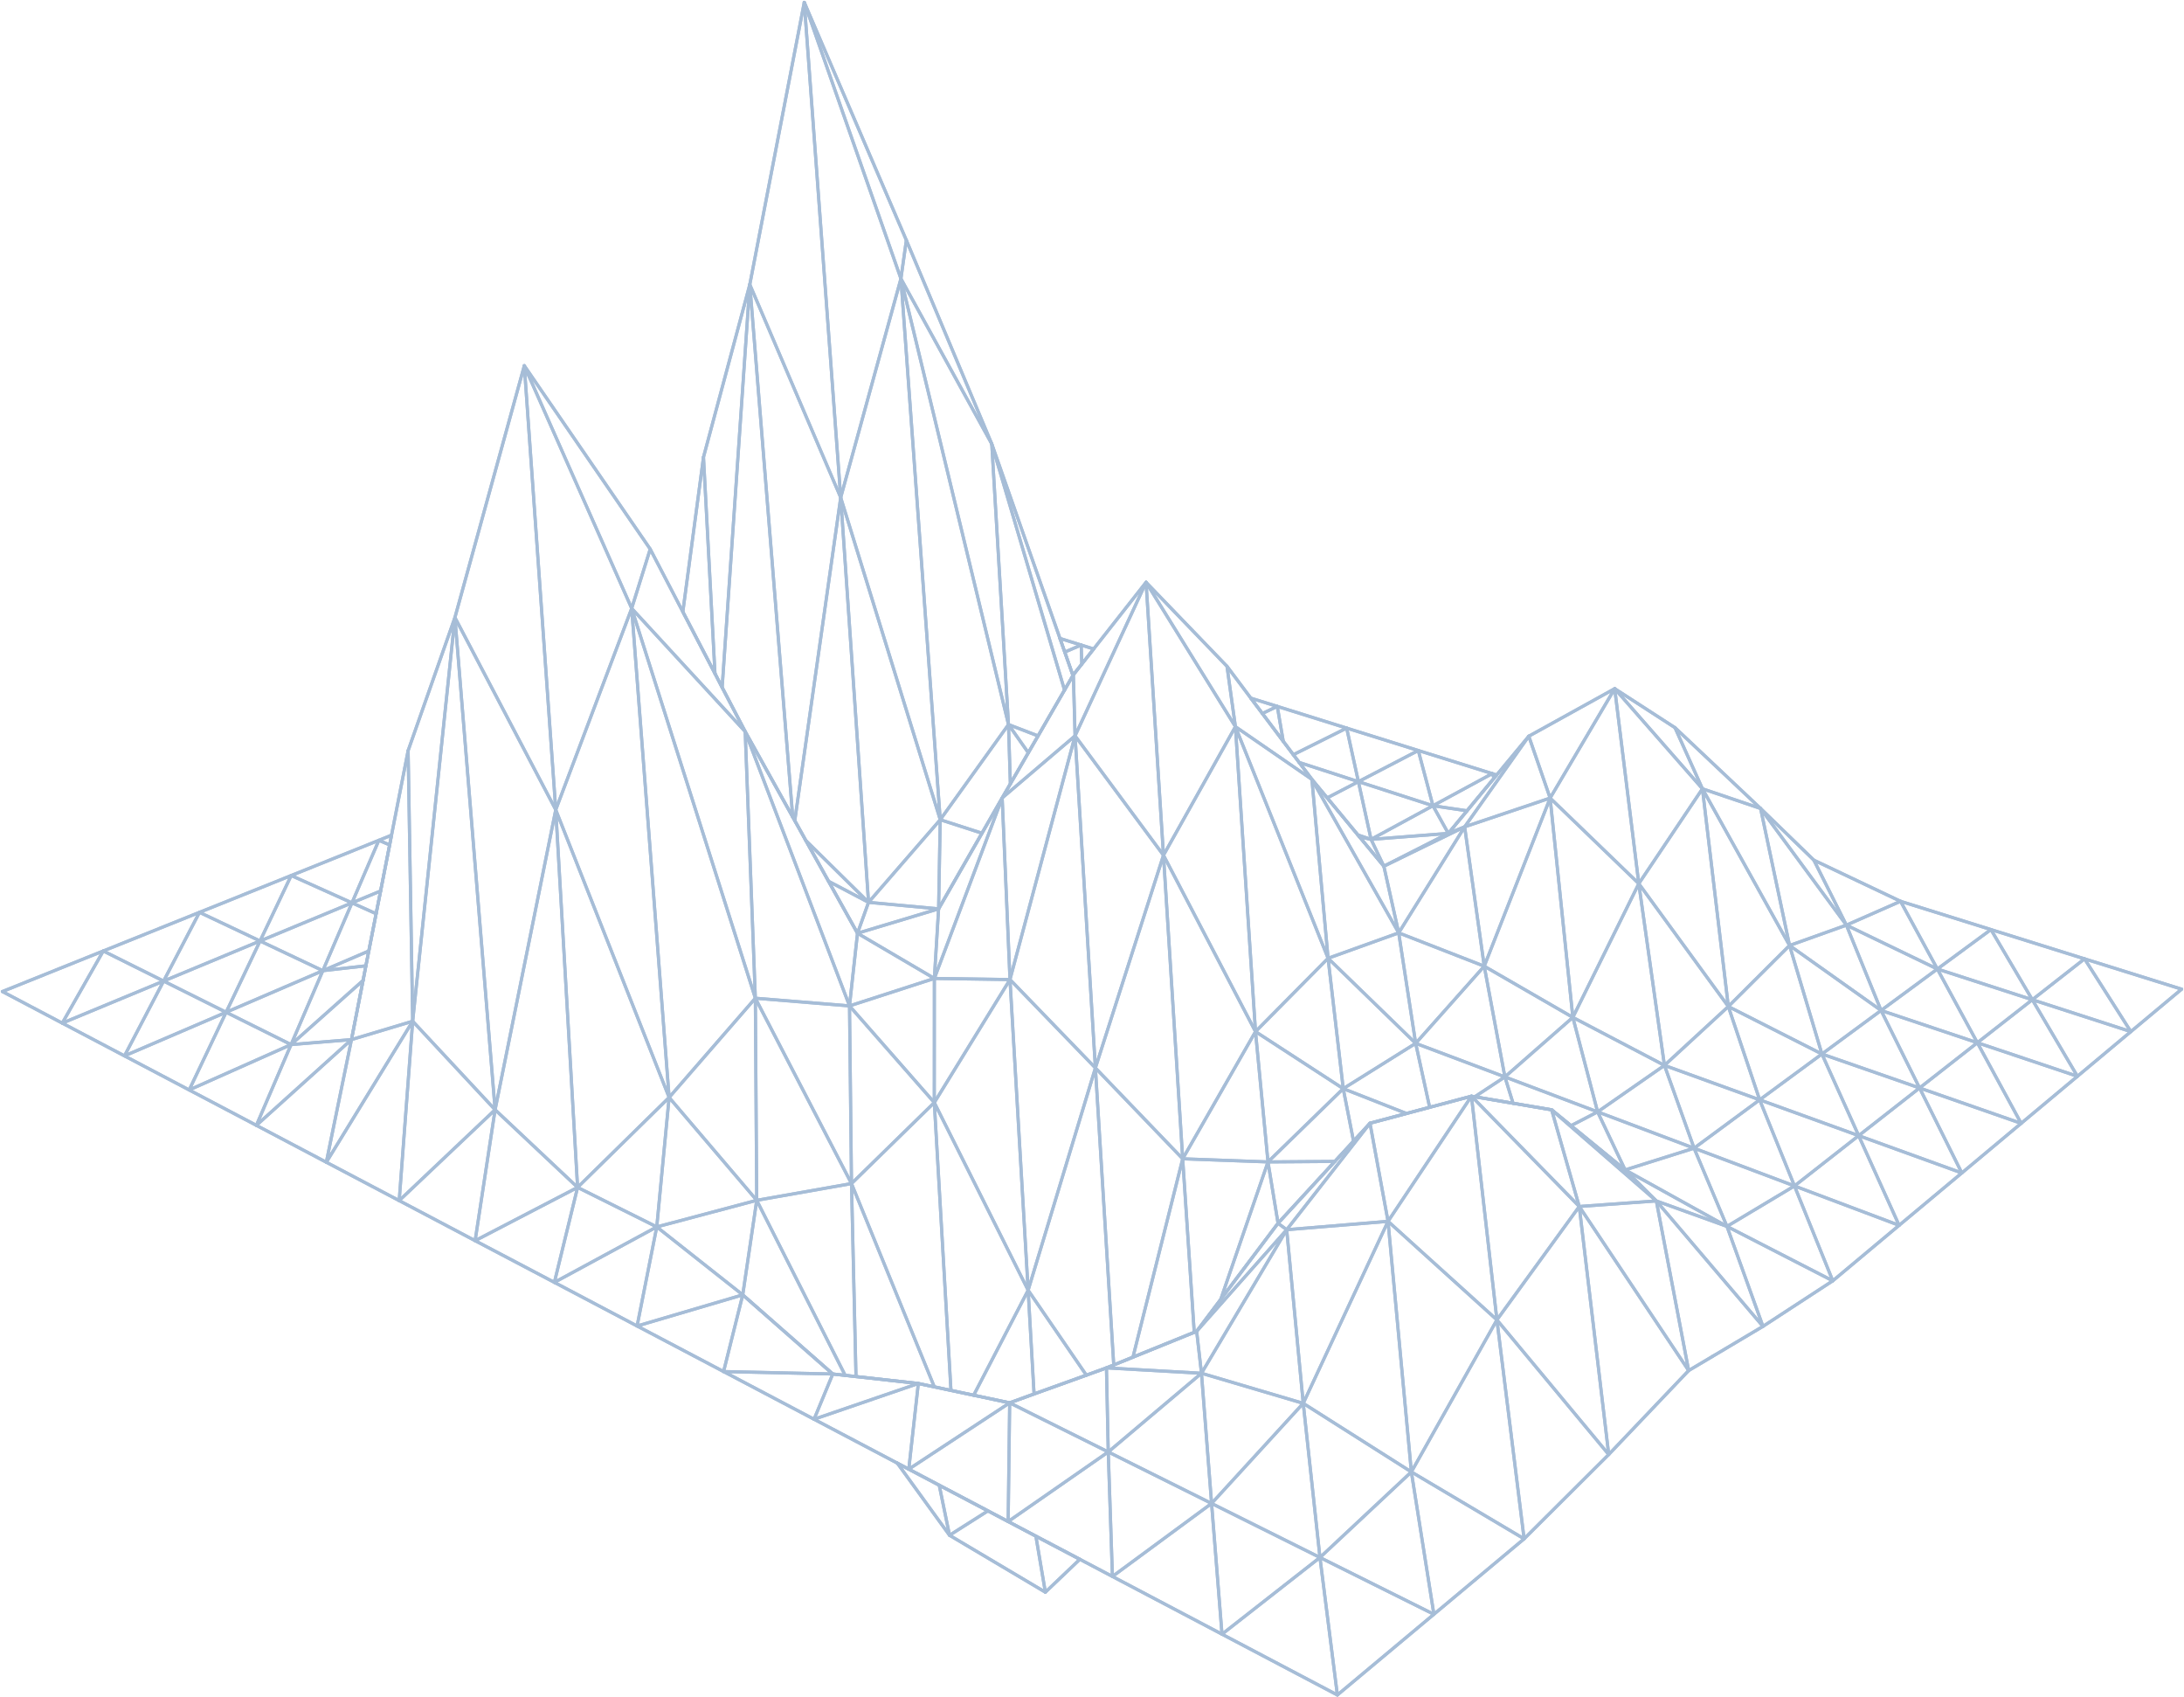 <?xml version="1.0" encoding="UTF-8"?>
<svg id="_Слой_2" data-name="Слой 2" xmlns="http://www.w3.org/2000/svg" viewBox="0 0 350.03 271.96">
  <defs>
    <style>
      .cls-1 {
        stroke: #A6BDD7;
      }

      .cls-1, .cls-2 {
        fill: none;
        stroke-linecap: round;
        stroke-linejoin: round;
        stroke-width: .50px;
      }

      .cls-2 {
        stroke: #A6BDD7;
      }
    </style>
  </defs>
  <g id="OBJECTS">
    <g>
      <g>
        <polygon class="cls-2" points="72.91 98.94 84.03 58.6 89.07 129.75 72.91 98.94"/>
        <polygon class="cls-2" points="89.07 129.75 84.03 58.6 101.24 97.48 89.07 129.75"/>
        <polygon class="cls-2" points="101.24 97.48 84.03 58.6 104.21 87.98 101.24 97.48"/>
        <polygon class="cls-2" points="89.07 129.75 101.24 97.48 107.24 175.84 89.07 129.75"/>
        <polygon class="cls-2" points="101.24 97.48 104.21 87.98 109.44 98.03 114.59 107.92 115.74 110.15 119.43 117.22 101.24 97.48"/>
        <polygon class="cls-2" points="101.24 97.48 119.43 117.22 121.06 159.94 101.24 97.48"/>
        <polygon class="cls-2" points="72.91 98.94 89.07 129.75 79.35 177.81 72.91 98.94"/>
        <polygon class="cls-2" points="72.91 98.94 79.35 177.81 66.14 163.63 72.91 98.94"/>
        <polygon class="cls-2" points="79.35 177.81 89.07 129.75 92.57 190.25 79.35 177.81"/>
        <polygon class="cls-2" points="72.91 98.94 66.14 163.63 65.41 120.27 72.91 98.94"/>
        <polygon class="cls-2" points="66.14 163.63 79.35 177.81 63.98 192.37 66.14 163.63"/>
        <polygon class="cls-2" points="66.14 163.63 63.98 192.37 52.3 186.22 66.14 163.63"/>
        <polygon class="cls-2" points="63.98 192.37 79.35 177.81 76.15 198.79 63.98 192.37"/>
        <polygon class="cls-2" points="66.14 163.63 52.3 186.22 56.33 166.57 66.14 163.63"/>
        <polygon class="cls-2" points="200.47 111.86 204.71 113.18 202.32 114.32 200.47 111.86"/>
        <polygon class="cls-2" points="202.32 114.32 204.71 113.18 205.67 118.78 202.32 114.32"/>
        <polygon class="cls-2" points="341.51 165.29 332.95 172.45 325.72 160.18 341.51 165.29"/>
        <polygon class="cls-2" points="325.72 160.18 332.95 172.45 316.91 167.07 325.72 160.18"/>
        <polygon class="cls-2" points="341.51 165.29 325.72 160.18 334.09 153.63 341.51 165.29"/>
        <polygon class="cls-2" points="334.09 153.63 349.65 158.49 341.51 165.29 334.09 153.63"/>
        <polygon class="cls-2" points="325.72 160.18 316.91 167.07 310.5 155.26 325.72 160.18"/>
        <polygon class="cls-2" points="316.91 167.07 332.95 172.45 323.93 179.99 316.91 167.07"/>
        <polygon class="cls-2" points="316.91 167.07 323.93 179.99 307.65 174.32 316.91 167.07"/>
        <polygon class="cls-2" points="316.91 167.07 307.65 174.32 301.48 161.9 316.91 167.07"/>
        <polygon class="cls-2" points="307.65 174.32 323.93 179.99 314.42 187.94 307.65 174.32"/>
        <polygon class="cls-2" points="307.65 174.32 314.42 187.94 297.89 181.96 307.65 174.32"/>
        <polygon class="cls-2" points="307.65 174.32 297.89 181.96 292 168.88 307.65 174.32"/>
        <polygon class="cls-2" points="297.89 181.96 314.42 187.94 304.37 196.33 297.89 181.96"/>
        <polygon class="cls-2" points="297.89 181.96 304.37 196.33 287.6 190.02 297.89 181.96"/>
        <polygon class="cls-2" points="334.09 153.63 325.72 160.18 319.09 148.94 334.09 153.63"/>
        <polygon class="cls-2" points="319.09 148.94 325.72 160.18 310.5 155.26 319.09 148.94"/>
        <polygon class="cls-2" points="244.27 246.56 229.81 258.65 226.2 235.84 244.27 246.56"/>
        <polygon class="cls-2" points="226.2 235.84 229.81 258.65 211.55 249.55 226.2 235.84"/>
        <polygon class="cls-2" points="244.27 246.56 226.2 235.84 239.91 211.48 244.27 246.56"/>
        <polygon class="cls-2" points="239.91 211.48 226.2 235.84 222.46 195.69 239.91 211.48"/>
        <polygon class="cls-2" points="244.27 246.56 239.91 211.48 257.83 233.05 244.27 246.56"/>
        <polygon class="cls-2" points="319.09 148.94 310.5 155.26 304.6 144.41 319.09 148.94"/>
        <polygon class="cls-2" points="310.5 155.26 316.91 167.07 301.48 161.9 310.5 155.26"/>
        <polygon class="cls-2" points="301.48 161.9 307.65 174.32 292 168.88 301.48 161.9"/>
        <polygon class="cls-2" points="310.5 155.26 301.48 161.9 295.92 148.23 310.5 155.26"/>
        <polygon class="cls-2" points="214.34 271.58 195.85 261.84 211.55 249.55 214.34 271.58"/>
        <polygon class="cls-2" points="257.83 233.05 239.91 211.48 253.11 193.31 257.83 233.05"/>
        <polygon class="cls-2" points="301.48 161.9 292 168.88 286.81 151.49 301.48 161.9"/>
        <polygon class="cls-2" points="253.11 193.31 239.91 211.48 235.83 175.64 253.11 193.31"/>
        <polygon class="cls-2" points="214.34 271.58 211.55 249.55 229.81 258.65 214.34 271.58"/>
        <polygon class="cls-2" points="211.55 249.55 195.85 261.84 194.18 240.89 211.55 249.55"/>
        <polygon class="cls-2" points="257.83 233.05 253.11 193.31 270.64 219.6 257.83 233.05"/>
        <polygon class="cls-2" points="270.64 219.6 253.11 193.31 265.46 192.42 270.64 219.6"/>
        <polygon class="cls-2" points="265.46 192.42 253.11 193.31 248.68 177.82 265.46 192.42"/>
        <polygon class="cls-2" points="270.64 219.6 265.46 192.42 282.55 212.52 274.43 217.35 270.64 219.6"/>
        <polygon class="cls-2" points="282.55 212.52 265.46 192.42 276.78 196.5 282.55 212.52"/>
        <polygon class="cls-2" points="287.6 190.02 304.37 196.33 293.74 205.22 287.6 190.02"/>
        <polygon class="cls-2" points="287.6 190.02 293.74 205.22 276.78 196.5 287.6 190.02"/>
        <polygon class="cls-2" points="287.6 190.02 276.78 196.5 271.51 183.97 287.6 190.02"/>
        <polygon class="cls-2" points="276.78 196.5 293.74 205.22 282.55 212.52 276.78 196.5"/>
        <polygon class="cls-2" points="276.78 196.5 265.46 192.42 260.46 187.45 276.78 196.5"/>
        <polygon class="cls-2" points="292 168.88 297.89 181.96 282.02 176.22 292 168.88"/>
        <polygon class="cls-2" points="297.89 181.96 287.6 190.02 282.02 176.22 297.89 181.96"/>
        <polygon class="cls-2" points="226.2 235.84 211.55 249.55 208.87 224.85 226.2 235.84"/>
        <polygon class="cls-2" points="304.6 144.41 310.5 155.26 295.92 148.23 304.6 144.41"/>
        <polygon class="cls-2" points="282.02 176.22 287.6 190.02 271.51 183.97 282.02 176.22"/>
        <polygon class="cls-2" points="265.46 192.42 248.68 177.82 251.79 180.36 260.46 187.45 265.46 192.42"/>
        <polygon class="cls-2" points="235.83 175.64 239.91 211.48 222.46 195.69 235.83 175.64"/>
        <polygon class="cls-2" points="235.83 175.64 222.46 195.69 219.57 179.97 225.42 178.41 229.13 177.42 235.83 175.64"/>
        <polygon class="cls-2" points="222.46 195.69 226.2 235.84 208.87 224.85 222.46 195.69"/>
        <polygon class="cls-2" points="208.87 224.85 211.55 249.55 194.18 240.89 208.87 224.85"/>
        <polygon class="cls-2" points="282.02 176.22 271.51 183.97 266.76 170.7 282.02 176.22"/>
        <polygon class="cls-2" points="248.68 177.82 253.11 193.31 235.83 175.64 236.36 175.73 242.5 176.77 248.68 177.82"/>
        <polygon class="cls-2" points="194.18 240.89 195.85 261.84 178.29 252.59 194.18 240.89"/>
        <polygon class="cls-2" points="194.18 240.89 178.29 252.59 177.62 232.64 194.18 240.89"/>
        <polygon class="cls-2" points="304.6 144.41 295.92 148.23 290.71 137.82 304.6 144.41"/>
        <polygon class="cls-2" points="271.51 183.97 276.78 196.5 260.46 187.45 271.51 183.97"/>
        <polygon class="cls-2" points="271.51 183.97 260.46 187.45 256.05 178.15 271.51 183.97"/>
        <polygon class="cls-2" points="295.92 148.23 301.48 161.9 286.81 151.49 295.92 148.23"/>
        <polygon class="cls-2" points="208.87 224.85 194.18 240.89 192.56 220.03 208.87 224.85"/>
        <polygon class="cls-2" points="295.92 148.23 286.81 151.49 282.17 129.54 295.92 148.23"/>
        <polygon class="cls-2" points="222.46 195.69 208.87 224.85 206.22 197.03 222.46 195.69"/>
        <polygon class="cls-2" points="286.81 151.49 292 168.88 277 161.27 286.81 151.49"/>
        <polygon class="cls-2" points="286.81 151.49 277 161.27 272.85 126.38 286.81 151.49"/>
        <polygon class="cls-2" points="277 161.27 292 168.88 282.02 176.22 277 161.27"/>
        <polygon class="cls-2" points="277 161.27 282.02 176.22 266.76 170.7 277 161.27"/>
        <polygon class="cls-2" points="277 161.27 266.76 170.7 262.65 141.58 277 161.27"/>
        <polygon class="cls-2" points="295.92 148.23 282.17 129.54 290.71 137.82 295.92 148.23"/>
        <polygon class="cls-2" points="282.17 129.54 286.81 151.49 272.85 126.38 282.17 129.54"/>
        <polygon class="cls-2" points="219.57 179.97 222.46 195.69 206.22 197.03 219.57 179.97"/>
        <polygon class="cls-2" points="282.17 129.54 272.85 126.38 268.45 116.59 282.17 129.54"/>
        <polygon class="cls-2" points="277 161.27 262.65 141.58 272.85 126.38 277 161.27"/>
        <polygon class="cls-2" points="208.87 224.85 192.56 220.03 206.22 197.03 208.87 224.85"/>
        <polygon class="cls-2" points="192.56 220.03 194.18 240.89 177.62 232.64 192.56 220.03"/>
        <polygon class="cls-2" points="192.56 220.03 177.62 232.64 177.33 219.17 192.56 220.03"/>
        <polygon class="cls-2" points="266.76 170.7 271.51 183.97 256.05 178.15 266.76 170.7"/>
        <polygon class="cls-2" points="256.05 178.15 260.46 187.45 251.79 180.36 256.05 178.15"/>
        <polygon class="cls-2" points="177.62 232.64 178.29 252.59 173.07 249.84 166.02 246.13 161.58 243.79 177.62 232.64"/>
        <polygon class="cls-2" points="272.85 126.38 262.65 141.58 258.79 110.34 272.85 126.38"/>
        <polygon class="cls-2" points="262.65 141.58 266.76 170.7 252.08 163.01 262.65 141.58"/>
        <polygon class="cls-2" points="262.65 141.58 252.08 163.01 248.44 127.87 262.65 141.58"/>
        <polygon class="cls-2" points="177.62 232.64 161.58 243.79 161.82 224.77 177.62 232.64"/>
        <polygon class="cls-2" points="252.08 163.01 266.76 170.7 256.05 178.15 252.08 163.01"/>
        <polygon class="cls-2" points="256.05 178.15 251.79 180.36 248.68 177.82 242.5 176.77 241.19 172.55 256.05 178.15"/>
        <polygon class="cls-2" points="252.08 163.01 256.05 178.15 241.19 172.55 252.08 163.01"/>
        <polygon class="cls-2" points="252.08 163.01 241.19 172.55 237.88 154.81 252.08 163.01"/>
        <polygon class="cls-2" points="219.57 179.97 206.22 197.03 204.83 196 213.94 186.09 216.93 182.84 219.57 179.97"/>
        <polygon class="cls-2" points="206.22 197.03 192.56 220.03 191.79 213.31 206.22 197.03"/>
        <polygon class="cls-2" points="192.56 220.03 177.33 219.17 178.5 218.7 181.58 217.45 191.4 213.47 191.79 213.31 192.56 220.03"/>
        <polygon class="cls-2" points="177.33 219.17 177.62 232.64 161.82 224.77 165.73 223.35 174.11 220.34 177.33 219.17"/>
        <polygon class="cls-2" points="268.45 116.59 272.85 126.38 258.79 110.34 268.45 116.59"/>
        <polygon class="cls-2" points="258.79 110.34 262.65 141.58 248.44 127.87 258.79 110.34"/>
        <polygon class="cls-2" points="248.44 127.87 252.08 163.01 237.88 154.81 248.44 127.87"/>
        <polygon class="cls-2" points="161.82 224.77 161.58 243.79 158.34 242.08 150.53 237.97 145.65 235.4 161.82 224.77"/>
        <polygon class="cls-2" points="161.82 224.77 145.65 235.4 147.18 221.67 149.74 222.21 152.41 222.78 156.05 223.55 161.82 224.77"/>
        <polygon class="cls-2" points="204.83 196 206.22 197.03 191.79 213.31 195.65 208.19 204.83 196"/>
        <polygon class="cls-2" points="237.88 154.81 241.19 172.55 226.89 167.17 237.88 154.81"/>
        <polygon class="cls-2" points="237.88 154.81 226.89 167.17 224.17 149.47 237.88 154.81"/>
        <polygon class="cls-2" points="258.79 110.34 248.44 127.87 245.02 117.96 258.79 110.34"/>
        <polygon class="cls-2" points="226.89 167.17 241.19 172.55 236.36 175.73 235.83 175.64 229.13 177.42 226.89 167.17"/>
        <polygon class="cls-2" points="226.89 167.17 229.13 177.42 225.42 178.41 215.28 174.43 226.89 167.17"/>
        <polygon class="cls-2" points="236.36 175.73 241.19 172.55 242.5 176.77 236.36 175.73"/>
        <polygon class="cls-2" points="248.44 127.87 237.88 154.81 234.74 132.48 248.44 127.87"/>
        <polygon class="cls-2" points="245.02 117.96 248.44 127.87 234.74 132.48 245.02 117.96"/>
        <polygon class="cls-2" points="234.74 132.48 237.88 154.81 224.17 149.47 234.74 132.48"/>
        <polygon class="cls-2" points="234.74 132.48 224.17 149.47 221.79 138.79 234.74 132.48"/>
        <polygon class="cls-2" points="224.17 149.47 226.89 167.17 212.85 153.54 224.17 149.47"/>
        <polygon class="cls-2" points="245.02 117.96 234.74 132.48 232.12 133.53 235.12 129.91 239.46 124.67 239.87 124.17 245.02 117.96"/>
        <polygon class="cls-2" points="226.89 167.17 215.28 174.43 212.85 153.54 226.89 167.17"/>
        <polygon class="cls-2" points="147.18 221.67 145.65 235.4 143.81 234.43 130.47 227.4 147.18 221.67"/>
        <polygon class="cls-2" points="147.18 221.67 130.47 227.4 133.47 220.15 135.46 220.37 137.19 220.56 147.18 221.67"/>
        <polygon class="cls-2" points="215.28 174.43 225.42 178.41 219.57 179.97 216.93 182.84 215.28 174.43"/>
        <polygon class="cls-2" points="215.28 174.43 216.93 182.84 213.94 186.09 203.22 186.17 215.28 174.43"/>
        <polygon class="cls-2" points="215.28 174.43 203.22 186.17 201.22 165.29 215.28 174.43"/>
        <polygon class="cls-2" points="203.22 186.17 213.94 186.09 204.83 196 203.22 186.17"/>
        <polygon class="cls-2" points="203.22 186.17 204.83 196 195.65 208.19 203.22 186.17"/>
        <polygon class="cls-2" points="203.22 186.17 195.65 208.19 191.79 213.31 191.4 213.47 189.55 185.67 203.22 186.17"/>
        <polygon class="cls-2" points="224.17 149.47 212.85 153.54 210.26 124.88 224.17 149.47"/>
        <polygon class="cls-2" points="212.85 153.54 215.28 174.43 201.22 165.29 212.85 153.54"/>
        <polygon class="cls-2" points="212.85 153.54 201.22 165.29 198 116.43 212.85 153.54"/>
        <polygon class="cls-2" points="201.22 165.29 203.22 186.17 189.55 185.67 201.22 165.29"/>
        <polygon class="cls-2" points="173.07 249.84 167.54 255.11 166.02 246.13 173.07 249.84"/>
        <polygon class="cls-2" points="234.74 132.48 221.79 138.79 232.12 133.53 234.74 132.48"/>
        <polygon class="cls-2" points="232.12 133.53 221.79 138.79 219.74 134.49 232.12 133.53"/>
        <polygon class="cls-2" points="221.79 138.79 224.17 149.47 210.26 124.88 212.71 127.84 217.63 133.78 217.89 134.09 221.79 138.79"/>
        <polygon class="cls-2" points="133.47 220.15 130.47 227.4 115.97 219.76 133.47 220.15"/>
        <polygon class="cls-2" points="133.47 220.15 115.97 219.76 119.04 207.47 133.47 220.15"/>
        <polygon class="cls-2" points="210.26 124.88 212.85 153.54 198 116.43 210.26 124.88"/>
        <polygon class="cls-2" points="210.26 124.88 198 116.43 196.65 106.76 200.47 111.86 202.32 114.32 205.67 118.78 207.28 120.92 208.22 122.16 210.26 124.88"/>
        <polygon class="cls-2" points="152.18 245.99 143.81 234.43 145.65 235.4 150.53 237.97 152.18 245.99"/>
        <polygon class="cls-2" points="152.18 245.99 150.53 237.97 158.34 242.08 152.18 245.99"/>
        <polygon class="cls-2" points="198 116.43 201.22 165.29 186.47 137.03 198 116.43"/>
        <polygon class="cls-2" points="152.18 245.99 158.34 242.08 161.58 243.79 166.02 246.13 167.54 255.11 152.18 245.99"/>
        <polygon class="cls-2" points="198 116.43 186.47 137.03 183.68 93.3 198 116.43"/>
        <polygon class="cls-2" points="186.47 137.03 201.22 165.29 189.55 185.67 186.47 137.03"/>
        <polygon class="cls-2" points="186.47 137.03 189.55 185.67 175.56 171.11 186.47 137.03"/>
        <polygon class="cls-2" points="189.55 185.67 191.4 213.47 181.58 217.45 189.55 185.67"/>
        <polygon class="cls-2" points="189.55 185.67 181.58 217.45 178.5 218.7 175.56 171.11 189.55 185.67"/>
        <polygon class="cls-2" points="239.16 123.95 239.87 124.17 239.46 124.67 239.16 123.95"/>
        <polygon class="cls-2" points="239.16 123.95 239.46 124.67 235.12 129.91 229.66 129.1 239.16 123.95"/>
        <polygon class="cls-2" points="239.16 123.95 229.66 129.1 227.31 120.25 239.16 123.95"/>
        <polygon class="cls-2" points="198 116.43 183.68 93.3 196.65 106.76 198 116.43"/>
        <polygon class="cls-2" points="183.68 93.3 186.47 137.03 172.3 117.9 183.68 93.3"/>
        <polygon class="cls-2" points="115.97 219.76 102.11 212.46 119.04 207.47 115.97 219.76"/>
        <polygon class="cls-2" points="133.47 220.15 119.04 207.47 121.28 192.32 135.46 220.37 133.47 220.15"/>
        <polygon class="cls-2" points="232.12 133.53 219.74 134.49 229.66 129.1 232.12 133.53"/>
        <polygon class="cls-2" points="219.74 134.49 221.79 138.79 217.89 134.09 219.74 134.49"/>
        <polygon class="cls-2" points="183.68 93.3 172.3 117.9 172.03 108.11 173.38 106.4 175.28 103.98 183.68 93.3"/>
        <polygon class="cls-2" points="172.3 117.9 186.47 137.03 175.56 171.11 172.3 117.9"/>
        <polygon class="cls-2" points="172.3 117.9 175.56 171.11 161.87 156.95 172.3 117.9"/>
        <polygon class="cls-2" points="219.74 134.49 217.89 134.09 217.63 133.78 219.74 134.49"/>
        <polygon class="cls-2" points="119.04 207.47 102.11 212.46 105.26 196.58 119.04 207.47"/>
        <polygon class="cls-2" points="229.66 129.1 235.12 129.91 232.12 133.53 229.66 129.1"/>
        <polygon class="cls-2" points="172.3 117.9 161.87 156.95 160.62 127.85 172.3 117.9"/>
        <polygon class="cls-2" points="161.87 156.95 175.56 171.11 164.78 206.73 161.87 156.95"/>
        <polygon class="cls-2" points="229.66 129.1 219.74 134.49 217.71 125.24 229.66 129.1"/>
        <polygon class="cls-2" points="175.56 171.11 178.5 218.7 177.33 219.17 174.11 220.34 164.78 206.73 175.56 171.11"/>
        <polygon class="cls-2" points="164.78 206.73 174.11 220.34 165.73 223.35 164.78 206.73"/>
        <polygon class="cls-2" points="164.78 206.73 165.73 223.35 161.82 224.77 156.05 223.55 164.78 206.73"/>
        <polygon class="cls-2" points="164.78 206.73 156.05 223.55 152.41 222.78 149.74 176.66 164.78 206.73"/>
        <polygon class="cls-2" points="149.74 176.66 152.41 222.78 149.74 222.21 136.47 189.64 149.74 176.66"/>
        <polygon class="cls-2" points="227.31 120.25 229.66 129.1 217.71 125.24 227.31 120.25"/>
        <polygon class="cls-2" points="172.03 108.11 172.3 117.9 160.62 127.85 161.93 125.59 164.81 120.61 166.37 117.91 170.61 110.57 171.96 108.23 172.03 108.11"/>
        <polygon class="cls-2" points="160.62 127.85 161.87 156.95 149.75 156.77 160.62 127.85"/>
        <polygon class="cls-2" points="149.75 156.77 161.87 156.95 149.74 176.66 149.75 156.77"/>
        <polygon class="cls-2" points="160.62 127.85 149.75 156.77 150.43 145.62 157.38 133.5 160.62 127.85"/>
        <polygon class="cls-2" points="149.74 176.66 161.87 156.95 164.78 206.73 149.74 176.66"/>
        <polygon class="cls-2" points="149.74 176.66 136.47 189.64 136.15 161.17 149.74 176.66"/>
        <polygon class="cls-2" points="136.47 189.64 149.74 222.21 147.18 221.67 137.19 220.56 136.47 189.64"/>
        <polygon class="cls-2" points="219.74 134.49 217.63 133.78 212.71 127.84 217.71 125.24 219.74 134.49"/>
        <polygon class="cls-2" points="217.71 125.24 212.71 127.84 210.26 124.88 208.22 122.16 217.71 125.24"/>
        <polygon class="cls-2" points="136.47 189.64 137.19 220.56 135.46 220.37 121.28 192.32 136.47 189.64"/>
        <polygon class="cls-2" points="136.47 189.64 121.28 192.32 121.06 159.94 136.47 189.64"/>
        <polygon class="cls-2" points="149.75 156.77 149.74 176.66 136.15 161.17 149.75 156.77"/>
        <polygon class="cls-2" points="227.31 120.25 217.71 125.24 215.83 116.66 227.31 120.25"/>
        <polygon class="cls-2" points="149.75 156.77 136.15 161.17 137.43 149.53 149.75 156.77"/>
        <polygon class="cls-2" points="121.28 192.32 119.04 207.47 105.26 196.58 121.28 192.32"/>
        <polygon class="cls-2" points="121.28 192.32 105.26 196.58 107.24 175.84 121.28 192.32"/>
        <polygon class="cls-2" points="102.11 212.46 88.85 205.47 105.26 196.58 102.11 212.46"/>
        <polygon class="cls-2" points="105.26 196.58 88.85 205.47 92.57 190.25 105.26 196.58"/>
        <polygon class="cls-2" points="215.83 116.66 217.71 125.24 208.22 122.16 207.28 120.92 215.83 116.66"/>
        <polygon class="cls-2" points="136.15 161.17 136.47 189.64 121.06 159.94 136.15 161.17"/>
        <polygon class="cls-2" points="136.15 161.17 121.06 159.94 119.43 117.22 136.15 161.17"/>
        <polygon class="cls-2" points="121.28 192.32 107.24 175.84 121.06 159.94 121.28 192.32"/>
        <polygon class="cls-2" points="107.24 175.84 105.26 196.58 92.57 190.25 107.24 175.84"/>
        <polygon class="cls-2" points="107.24 175.84 92.57 190.25 89.07 129.75 107.24 175.84"/>
        <polygon class="cls-2" points="150.43 145.62 149.75 156.77 137.43 149.53 150.43 145.62"/>
        <polygon class="cls-2" points="150.43 145.62 137.43 149.53 139.2 144.58 150.43 145.62"/>
        <polygon class="cls-2" points="150.43 145.62 139.2 144.58 150.69 131.34 150.43 145.62"/>
        <polygon class="cls-2" points="150.69 131.34 139.2 144.58 134.74 79.72 150.69 131.34"/>
        <polygon class="cls-2" points="150.43 145.62 150.69 131.34 157.38 133.5 150.43 145.62"/>
        <polygon class="cls-2" points="157.38 133.5 150.69 131.34 161.63 116.09 161.93 125.59 160.62 127.85 157.38 133.5"/>
        <polygon class="cls-2" points="161.93 125.59 161.63 116.09 164.81 120.61 161.93 125.59"/>
        <polygon class="cls-2" points="164.81 120.61 161.63 116.09 166.37 117.91 164.81 120.61"/>
        <polygon class="cls-2" points="161.63 116.09 150.69 131.34 144.39 44.65 161.63 116.09"/>
        <polygon class="cls-2" points="166.37 117.91 161.63 116.09 158.95 71.13 170.61 110.57 166.37 117.91"/>
        <polygon class="cls-2" points="170.61 110.57 158.95 71.13 169.88 102.29 170.65 104.48 171.96 108.23 170.61 110.57"/>
        <polygon class="cls-2" points="158.95 71.13 161.63 116.09 144.39 44.65 158.95 71.13"/>
        <polygon class="cls-2" points="139.2 144.58 137.43 149.53 132.79 141.2 139.2 144.58"/>
        <polygon class="cls-2" points="139.2 144.58 132.79 141.2 129.16 134.69 139.2 144.58"/>
        <polygon class="cls-2" points="158.95 71.13 144.39 44.65 145.26 38.49 158.95 71.13"/>
        <polygon class="cls-2" points="144.39 44.65 150.69 131.34 134.74 79.72 144.39 44.65"/>
        <polygon class="cls-2" points="136.15 161.17 119.43 117.22 127.05 130.9 127.38 131.49 129.16 134.69 132.79 141.2 137.43 149.53 136.15 161.17"/>
        <polygon class="cls-2" points="92.57 190.25 88.85 205.47 76.15 198.79 92.57 190.25"/>
        <polygon class="cls-2" points="92.57 190.25 76.15 198.79 79.35 177.81 92.57 190.25"/>
        <polygon class="cls-2" points="215.83 116.66 207.28 120.92 205.67 118.78 204.71 113.18 215.83 116.66"/>
        <polygon class="cls-2" points="121.06 159.94 107.24 175.84 101.24 97.48 121.06 159.94"/>
        <polygon class="cls-2" points="144.39 44.65 134.74 79.72 128.9 .38 144.39 44.65"/>
        <polygon class="cls-2" points="65.41 120.27 66.14 163.63 56.33 166.57 58.19 157.09 58.64 154.75 59.11 152.37 60.28 146.4 61 142.76 62.45 135.38 62.75 133.82 65.41 120.27"/>
        <polygon class="cls-2" points="52.3 186.22 41.09 180.31 56.33 166.57 52.3 186.22"/>
        <polygon class="cls-2" points="56.33 166.57 41.09 180.31 46.65 167.37 56.33 166.57"/>
        <polygon class="cls-2" points="145.26 38.49 144.39 44.65 128.9 .38 145.26 38.49"/>
        <polygon class="cls-2" points="120.17 45.59 128.9 .38 134.74 79.72 120.17 45.59"/>
        <polygon class="cls-2" points="134.74 79.72 139.2 144.58 129.16 134.69 127.38 131.49 134.74 79.72"/>
        <polygon class="cls-2" points="120.17 45.59 134.74 79.72 127.38 131.49 127.05 130.9 120.17 45.59"/>
        <polygon class="cls-2" points="120.17 45.59 127.05 130.9 119.43 117.22 115.74 110.15 120.17 45.59"/>
        <polygon class="cls-2" points="120.17 45.59 115.74 110.15 114.59 107.92 112.75 73.24 119.25 49.03 120.17 45.59"/>
        <polygon class="cls-2" points="112.75 73.24 114.59 107.92 109.44 98.03 112.75 73.24"/>
        <polygon class="cls-2" points="46.65 167.37 41.09 180.31 30.32 174.64 46.65 167.37"/>
        <polygon class="cls-2" points="46.65 167.37 30.32 174.64 36.24 162.19 46.65 167.37"/>
        <polygon class="cls-2" points="56.33 166.57 46.65 167.37 58.19 157.09 56.33 166.57"/>
        <polygon class="cls-2" points="173.28 103.35 175.28 103.98 173.38 106.4 173.28 103.35"/>
        <polygon class="cls-2" points="173.28 103.35 173.38 106.4 172.03 108.11 171.96 108.23 170.65 104.48 173.28 103.35"/>
        <polygon class="cls-2" points="173.28 103.35 170.65 104.48 169.88 102.29 173.28 103.35"/>
        <polygon class="cls-2" points="58.19 157.09 46.65 167.37 51.74 155.53 58.64 154.75 58.19 157.09"/>
        <polygon class="cls-2" points="30.32 174.64 19.95 169.18 36.24 162.19 30.32 174.64"/>
        <polygon class="cls-2" points="58.64 154.75 51.74 155.53 59.11 152.37 58.64 154.75"/>
        <polygon class="cls-2" points="36.24 162.19 19.95 169.18 26.22 157.19 36.24 162.19"/>
        <polygon class="cls-2" points="51.74 155.53 46.65 167.37 36.24 162.19 51.74 155.53"/>
        <polygon class="cls-2" points="51.74 155.53 36.24 162.19 41.68 150.77 51.74 155.53"/>
        <polygon class="cls-2" points="59.11 152.37 51.74 155.53 56.41 144.66 60.28 146.4 59.11 152.37"/>
        <polygon class="cls-2" points="26.22 157.19 19.95 169.18 9.98 163.93 26.22 157.19"/>
        <polygon class="cls-2" points="56.41 144.66 51.74 155.53 41.68 150.77 56.41 144.66"/>
        <polygon class="cls-2" points="41.68 150.77 36.24 162.19 26.22 157.19 41.68 150.77"/>
        <polygon class="cls-2" points="41.68 150.77 26.22 157.19 31.97 146.18 41.68 150.77"/>
        <polygon class="cls-2" points="26.22 157.19 9.98 163.93 16.55 152.37 26.22 157.19"/>
        <polygon class="cls-2" points="60.28 146.4 56.41 144.66 61 142.76 60.28 146.4"/>
        <polygon class="cls-2" points="61 142.76 56.41 144.66 60.72 134.64 62.45 135.38 61 142.76"/>
        <polygon class="cls-2" points="56.41 144.66 41.68 150.77 46.67 140.28 56.41 144.66"/>
        <polygon class="cls-2" points="62.45 135.38 60.72 134.64 62.75 133.82 62.45 135.38"/>
        <polygon class="cls-2" points="60.72 134.64 56.41 144.66 46.67 140.28 60.72 134.64"/>
        <polygon class="cls-2" points="16.55 152.37 31.97 146.18 26.22 157.19 16.55 152.37"/>
        <polygon class="cls-2" points="41.68 150.77 31.97 146.18 46.67 140.28 41.68 150.77"/>
        <polygon class="cls-2" points="16.55 152.37 9.98 163.93 .38 158.87 16.55 152.37"/>
      </g>
      <g>
        <line class="cls-1" x1="84.03" y1="58.6" x2="72.91" y2="98.94"/>
        <line class="cls-1" x1="52.3" y1="186.22" x2="63.98" y2="192.37"/>
        <line class="cls-1" x1="204.71" y1="113.18" x2="200.47" y2="111.86"/>
        <line class="cls-1" x1="104.21" y1="87.98" x2="84.03" y2="58.6"/>
        <line class="cls-1" x1="332.95" y1="172.45" x2="341.51" y2="165.29"/>
        <line class="cls-1" x1="349.65" y1="158.49" x2="334.09" y2="153.63"/>
        <line class="cls-1" x1="323.93" y1="179.99" x2="332.95" y2="172.45"/>
        <line class="cls-1" x1="314.42" y1="187.94" x2="323.93" y2="179.99"/>
        <line class="cls-1" x1="304.37" y1="196.33" x2="314.42" y2="187.94"/>
        <line class="cls-1" x1="341.51" y1="165.29" x2="349.65" y2="158.49"/>
        <line class="cls-1" x1="229.81" y1="258.65" x2="244.27" y2="246.56"/>
        <line class="cls-1" x1="334.09" y1="153.63" x2="319.09" y2="148.94"/>
        <line class="cls-1" x1="195.85" y1="261.84" x2="214.34" y2="271.58"/>
        <line class="cls-1" x1="244.27" y1="246.56" x2="257.83" y2="233.05"/>
        <line class="cls-1" x1="257.83" y1="233.05" x2="270.64" y2="219.6"/>
        <line class="cls-1" x1="282.55" y1="212.52" x2="293.74" y2="205.22"/>
        <line class="cls-1" x1="293.74" y1="205.22" x2="304.37" y2="196.33"/>
        <line class="cls-1" x1="214.34" y1="271.58" x2="229.81" y2="258.65"/>
        <line class="cls-1" x1="319.09" y1="148.94" x2="304.6" y2="144.41"/>
        <line class="cls-1" x1="178.29" y1="252.59" x2="195.85" y2="261.84"/>
        <line class="cls-1" x1="290.71" y1="137.82" x2="282.17" y2="129.54"/>
        <line class="cls-1" x1="304.6" y1="144.41" x2="290.71" y2="137.82"/>
        <line class="cls-1" x1="268.45" y1="116.59" x2="258.79" y2="110.34"/>
        <line class="cls-1" x1="268.45" y1="116.59" x2="282.17" y2="129.54"/>
        <line class="cls-1" x1="245.02" y1="117.96" x2="258.79" y2="110.34"/>
        <line class="cls-1" x1="167.54" y1="255.11" x2="173.07" y2="249.84"/>
        <line class="cls-1" x1="115.97" y1="219.76" x2="130.47" y2="227.4"/>
        <line class="cls-1" x1="152.18" y1="245.99" x2="143.81" y2="234.43"/>
        <line class="cls-1" x1="167.54" y1="255.11" x2="152.18" y2="245.99"/>
        <line class="cls-1" x1="239.87" y1="124.17" x2="239.16" y2="123.95"/>
        <line class="cls-1" x1="102.11" y1="212.46" x2="115.97" y2="219.76"/>
        <line class="cls-1" x1="119.04" y1="207.47" x2="133.47" y2="220.15"/>
        <line class="cls-1" x1="196.65" y1="106.76" x2="183.68" y2="93.3"/>
        <line class="cls-1" x1="239.16" y1="123.95" x2="227.31" y2="120.25"/>
        <line class="cls-1" x1="88.85" y1="205.47" x2="102.11" y2="212.46"/>
        <line class="cls-1" x1="227.31" y1="120.25" x2="215.83" y2="116.66"/>
        <line class="cls-1" x1="76.15" y1="198.79" x2="88.85" y2="205.47"/>
        <line class="cls-1" x1="63.98" y1="192.37" x2="76.15" y2="198.79"/>
        <line class="cls-1" x1="215.83" y1="116.66" x2="204.71" y2="113.18"/>
        <line class="cls-1" x1="145.26" y1="38.49" x2="158.95" y2="71.13"/>
        <line class="cls-1" x1="41.09" y1="180.31" x2="52.3" y2="186.22"/>
        <line class="cls-1" x1="145.26" y1="38.49" x2="128.9" y2=".38"/>
        <line class="cls-1" x1="128.9" y1=".38" x2="120.17" y2="45.59"/>
        <line class="cls-1" x1="65.41" y1="120.27" x2="72.91" y2="98.94"/>
        <line class="cls-1" x1="112.75" y1="73.24" x2="109.44" y2="98.03"/>
        <line class="cls-1" x1="30.32" y1="174.64" x2="41.09" y2="180.31"/>
        <line class="cls-1" x1="175.28" y1="103.98" x2="173.28" y2="103.35"/>
        <line class="cls-1" x1="19.95" y1="169.18" x2="30.32" y2="174.64"/>
        <line class="cls-1" x1="173.28" y1="103.35" x2="169.88" y2="102.29"/>
        <line class="cls-1" x1="9.98" y1="163.93" x2="19.95" y2="169.18"/>
        <line class="cls-1" x1="31.97" y1="146.18" x2="16.55" y2="152.37"/>
        <line class="cls-1" x1="60.72" y1="134.64" x2="46.67" y2="140.28"/>
        <line class="cls-1" x1="62.75" y1="133.82" x2="60.72" y2="134.64"/>
        <line class="cls-1" x1="16.55" y1="152.37" x2=".38" y2="158.87"/>
        <line class="cls-1" x1=".38" y1="158.87" x2="9.98" y2="163.93"/>
        <line class="cls-1" x1="46.67" y1="140.28" x2="31.97" y2="146.18"/>
        <line class="cls-1" x1="115.74" y1="110.15" x2="119.43" y2="117.22"/>
        <line class="cls-1" x1="137.43" y1="149.53" x2="132.79" y2="141.2"/>
        <line class="cls-1" x1="169.88" y1="102.29" x2="158.95" y2="71.13"/>
        <line class="cls-1" x1="270.64" y1="219.6" x2="274.43" y2="217.35"/>
        <line class="cls-1" x1="274.43" y1="217.35" x2="282.55" y2="212.52"/>
        <line class="cls-1" x1="236.36" y1="175.73" x2="235.83" y2="175.64"/>
        <line class="cls-1" x1="260.46" y1="187.45" x2="251.79" y2="180.36"/>
        <line class="cls-1" x1="251.79" y1="180.36" x2="248.68" y2="177.82"/>
        <line class="cls-1" x1="229.13" y1="177.42" x2="235.83" y2="175.64"/>
        <line class="cls-1" x1="173.07" y1="249.84" x2="178.29" y2="252.59"/>
        <line class="cls-1" x1="177.33" y1="219.17" x2="174.11" y2="220.34"/>
        <line class="cls-1" x1="158.34" y1="242.08" x2="161.58" y2="243.79"/>
        <line class="cls-1" x1="204.83" y1="196" x2="195.65" y2="208.19"/>
        <line class="cls-1" x1="195.65" y1="208.19" x2="191.79" y2="213.31"/>
        <line class="cls-1" x1="216.93" y1="182.84" x2="219.57" y2="179.97"/>
        <line class="cls-1" x1="130.47" y1="227.4" x2="143.81" y2="234.43"/>
        <line class="cls-1" x1="143.81" y1="234.43" x2="145.65" y2="235.4"/>
        <line class="cls-1" x1="137.19" y1="220.56" x2="147.18" y2="221.67"/>
        <line class="cls-1" x1="221.79" y1="138.79" x2="217.89" y2="134.09"/>
        <line class="cls-1" x1="232.12" y1="133.53" x2="235.12" y2="129.91"/>
        <line class="cls-1" x1="172.03" y1="108.11" x2="173.38" y2="106.4"/>
        <line class="cls-1" x1="150.43" y1="145.62" x2="157.38" y2="133.5"/>
        <line class="cls-1" x1="157.38" y1="133.5" x2="160.62" y2="127.85"/>
        <line class="cls-1" x1="58.19" y1="157.09" x2="56.33" y2="166.57"/>
        <line class="cls-1" x1="112.75" y1="73.24" x2="119.25" y2="49.03"/>
        <line class="cls-1" x1="119.25" y1="49.03" x2="120.17" y2="45.59"/>
        <line class="cls-1" x1="114.59" y1="107.92" x2="115.74" y2="110.15"/>
        <line class="cls-1" x1="171.96" y1="108.23" x2="170.65" y2="104.48"/>
        <line class="cls-1" x1="170.65" y1="104.48" x2="169.88" y2="102.29"/>
        <line class="cls-1" x1="248.68" y1="177.82" x2="242.5" y2="176.77"/>
        <line class="cls-1" x1="242.5" y1="176.77" x2="236.36" y2="175.73"/>
        <line class="cls-1" x1="219.57" y1="179.97" x2="225.42" y2="178.41"/>
        <line class="cls-1" x1="225.42" y1="178.41" x2="229.13" y2="177.42"/>
        <line class="cls-1" x1="161.58" y1="243.79" x2="166.02" y2="246.13"/>
        <line class="cls-1" x1="166.02" y1="246.13" x2="173.07" y2="249.84"/>
        <line class="cls-1" x1="191.79" y1="213.31" x2="191.4" y2="213.47"/>
        <line class="cls-1" x1="191.4" y1="213.47" x2="181.58" y2="217.45"/>
        <line class="cls-1" x1="181.58" y1="217.45" x2="178.5" y2="218.7"/>
        <line class="cls-1" x1="178.5" y1="218.7" x2="177.33" y2="219.17"/>
        <line class="cls-1" x1="174.11" y1="220.34" x2="165.73" y2="223.35"/>
        <line class="cls-1" x1="165.73" y1="223.35" x2="161.82" y2="224.77"/>
        <line class="cls-1" x1="145.65" y1="235.4" x2="150.53" y2="237.97"/>
        <line class="cls-1" x1="150.53" y1="237.97" x2="158.34" y2="242.08"/>
        <line class="cls-1" x1="204.83" y1="196" x2="213.94" y2="186.09"/>
        <line class="cls-1" x1="213.94" y1="186.09" x2="216.93" y2="182.84"/>
        <line class="cls-1" x1="147.18" y1="221.67" x2="149.74" y2="222.21"/>
        <line class="cls-1" x1="149.74" y1="222.21" x2="152.41" y2="222.78"/>
        <line class="cls-1" x1="152.41" y1="222.78" x2="156.05" y2="223.55"/>
        <line class="cls-1" x1="156.05" y1="223.55" x2="161.82" y2="224.77"/>
        <line class="cls-1" x1="133.47" y1="220.15" x2="135.46" y2="220.37"/>
        <line class="cls-1" x1="135.46" y1="220.37" x2="137.19" y2="220.56"/>
        <line class="cls-1" x1="212.71" y1="127.84" x2="210.26" y2="124.88"/>
        <line class="cls-1" x1="235.12" y1="129.91" x2="239.46" y2="124.67"/>
        <line class="cls-1" x1="205.67" y1="118.78" x2="207.28" y2="120.92"/>
        <line class="cls-1" x1="207.28" y1="120.92" x2="208.22" y2="122.16"/>
        <line class="cls-1" x1="208.22" y1="122.16" x2="210.26" y2="124.88"/>
        <line class="cls-1" x1="173.38" y1="106.4" x2="175.28" y2="103.98"/>
        <line class="cls-1" x1="175.28" y1="103.98" x2="183.68" y2="93.3"/>
        <line class="cls-1" x1="166.37" y1="117.91" x2="164.81" y2="120.61"/>
        <line class="cls-1" x1="164.81" y1="120.61" x2="161.93" y2="125.59"/>
        <line class="cls-1" x1="161.93" y1="125.59" x2="160.62" y2="127.85"/>
        <line class="cls-1" x1="58.64" y1="154.75" x2="58.19" y2="157.09"/>
        <line class="cls-1" x1="104.21" y1="87.98" x2="109.44" y2="98.03"/>
        <line class="cls-1" x1="109.44" y1="98.03" x2="114.59" y2="107.92"/>
        <line class="cls-1" x1="132.79" y1="141.2" x2="129.16" y2="134.69"/>
        <line class="cls-1" x1="129.16" y1="134.69" x2="127.38" y2="131.49"/>
        <line class="cls-1" x1="127.38" y1="131.49" x2="127.05" y2="130.9"/>
        <line class="cls-1" x1="127.05" y1="130.9" x2="119.43" y2="117.22"/>
        <line class="cls-1" x1="217.89" y1="134.09" x2="217.63" y2="133.78"/>
        <line class="cls-1" x1="217.63" y1="133.78" x2="212.71" y2="127.84"/>
        <line class="cls-1" x1="239.46" y1="124.67" x2="239.87" y2="124.17"/>
        <line class="cls-1" x1="239.87" y1="124.17" x2="245.02" y2="117.96"/>
        <line class="cls-1" x1="202.32" y1="114.32" x2="205.67" y2="118.78"/>
        <line class="cls-1" x1="170.61" y1="110.57" x2="166.37" y2="117.91"/>
        <line class="cls-1" x1="59.11" y1="152.37" x2="58.64" y2="154.75"/>
        <line class="cls-1" x1="196.65" y1="106.76" x2="200.47" y2="111.86"/>
        <line class="cls-1" x1="200.47" y1="111.86" x2="202.32" y2="114.32"/>
        <line class="cls-1" x1="172.03" y1="108.11" x2="171.96" y2="108.23"/>
        <line class="cls-1" x1="171.96" y1="108.23" x2="170.61" y2="110.57"/>
        <line class="cls-1" x1="62.45" y1="135.38" x2="61" y2="142.76"/>
        <line class="cls-1" x1="61" y1="142.76" x2="60.28" y2="146.4"/>
        <line class="cls-1" x1="60.28" y1="146.4" x2="59.11" y2="152.37"/>
        <line class="cls-1" x1="65.41" y1="120.27" x2="62.75" y2="133.82"/>
        <line class="cls-1" x1="62.75" y1="133.82" x2="62.45" y2="135.38"/>
      </g>
    </g>
  </g>
</svg>